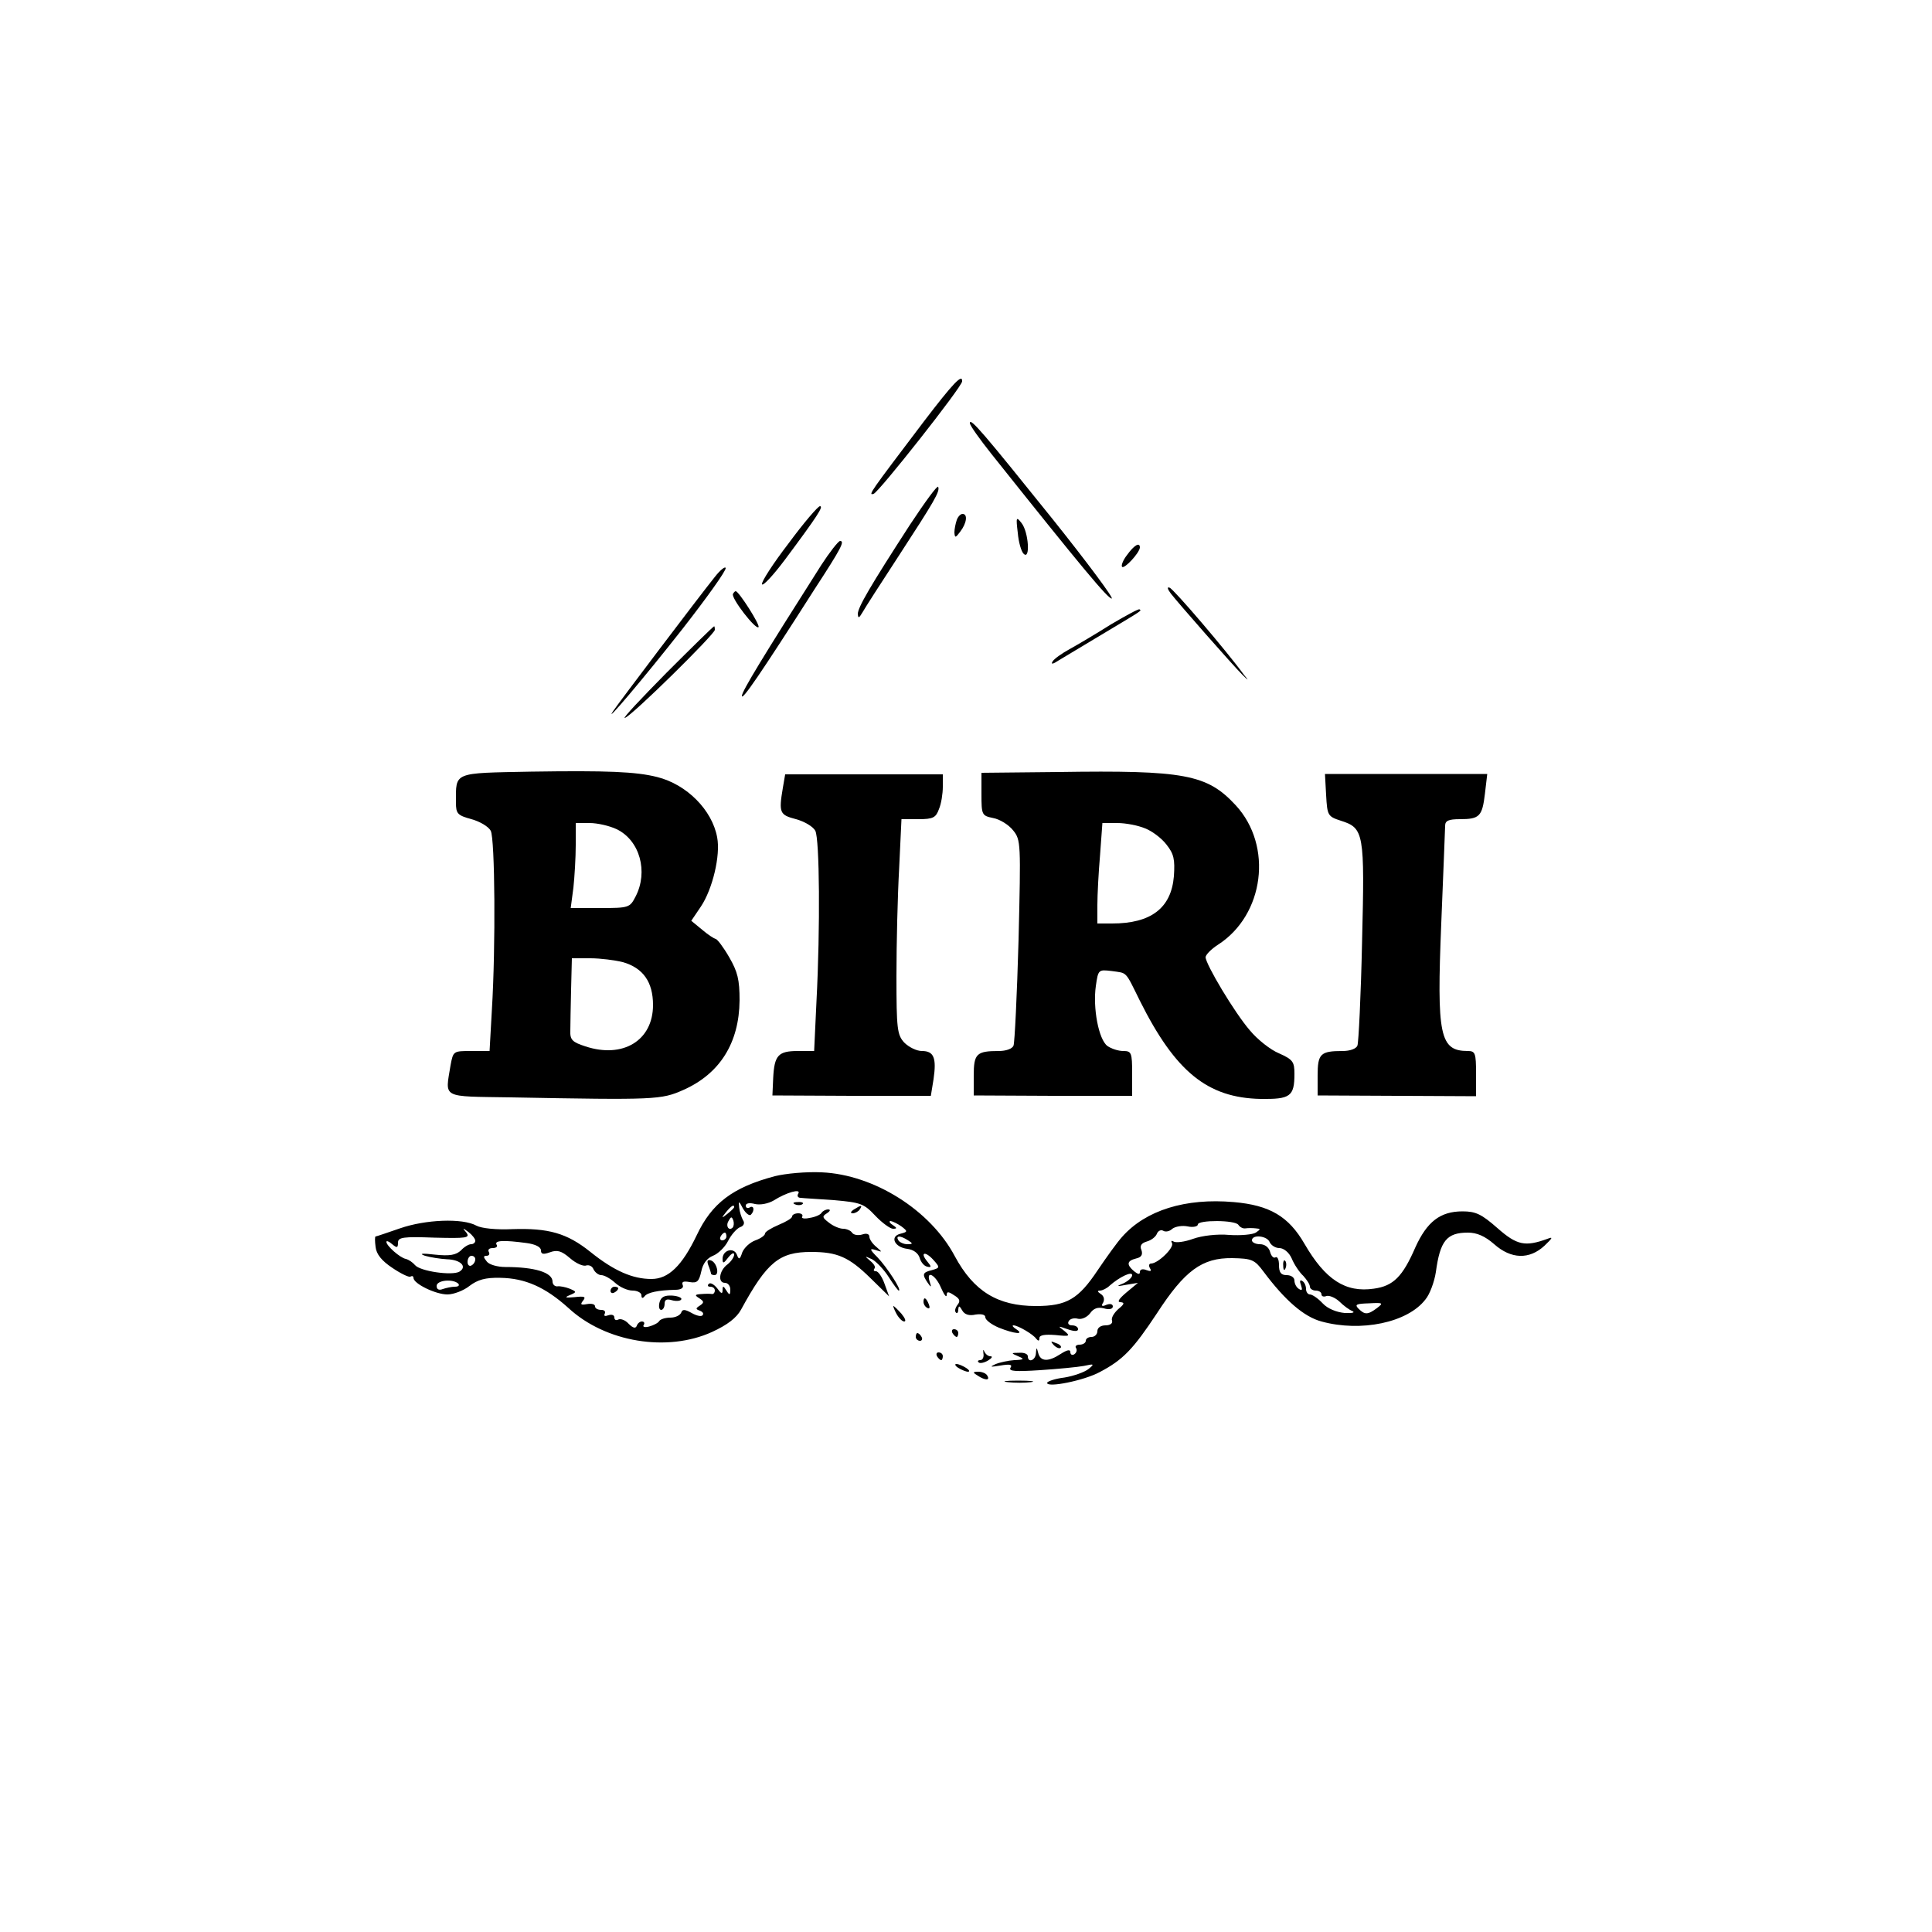 <?xml version="1.0" standalone="no"?>
<!DOCTYPE svg PUBLIC "-//W3C//DTD SVG 20010904//EN"
 "http://www.w3.org/TR/2001/REC-SVG-20010904/DTD/svg10.dtd">
<svg version="1.0" xmlns="http://www.w3.org/2000/svg"
 width="500pt" height="500pt" viewBox="0 0 500 500"
 preserveAspectRatio="xMidYMid meet">

<g transform="translate(0,500) scale(0.1,-0.1)"
fill="#000000" stroke="none">
<path d="M2390 3908 c-137 -181 -145 -191 -129 -186 14 5 228 276 229 291 1
21 -23 -4 -100 -105z"/>
<path d="M2510 3905 c0 -6 25 -41 56 -80 235 -295 301 -374 311 -374 7 -1 -62
92 -154 207 -176 219 -213 263 -213 247z"/>
<path d="M2355 3642 c-103 -159 -135 -214 -135 -231 1 -12 3 -11 12 4 6 11 48
76 93 145 93 143 108 168 103 180 -2 5 -34 -39 -73 -98z"/>
<path d="M2041 3594 c-40 -52 -71 -100 -69 -106 2 -6 29 23 59 63 85 114 101
139 91 139 -5 0 -42 -43 -81 -96z"/>
<path d="M2476 3654 c-3 -9 -6 -23 -6 -32 1 -15 3 -14 15 2 17 22 20 46 6 46
-5 0 -12 -7 -15 -16z"/>
<path d="M2634 3621 c2 -24 9 -48 15 -54 18 -18 13 56 -5 79 -14 18 -15 16
-10 -25z"/>
<path d="M2125 3537 c-150 -236 -205 -326 -205 -338 0 -13 47 55 188 276 69
106 79 125 66 125 -5 -1 -27 -29 -49 -63z"/>
<path d="M2917 3564 c-11 -14 -16 -28 -13 -31 6 -6 45 36 46 50 0 15 -15 6
-33 -19z"/>
<path d="M1850 3507 c-41 -51 -252 -330 -263 -347 -27 -40 76 81 179 212 64
82 114 152 112 158 -1 5 -14 -5 -28 -23z"/>
<path d="M3030 3464 c21 -27 160 -185 184 -209 18 -18 19 -18 5 -1 -45 62
-182 222 -192 225 -7 3 -6 -3 3 -15z"/>
<path d="M1897 3463 c-6 -10 59 -94 66 -86 5 5 -51 93 -59 93 -2 0 -5 -3 -7
-7z"/>
<path d="M2875 3384 c-38 -24 -87 -53 -107 -64 -20 -11 -40 -25 -44 -32 -5 -8
1 -7 16 3 14 8 66 40 115 69 107 64 99 59 94 63 -2 2 -35 -16 -74 -39z"/>
<path d="M1725 3259 c-66 -67 -115 -119 -108 -117 17 4 233 217 233 228 0 6
-1 10 -2 9 -2 0 -57 -54 -123 -120z"/>
<path d="M1374 3003 c-203 -4 -194 0 -194 -80 0 -29 4 -33 40 -43 22 -6 44
-19 50 -30 11 -21 13 -300 3 -463 l-6 -107 -47 0 c-47 0 -47 0 -54 -37 -14
-87 -26 -80 157 -83 375 -7 388 -6 445 19 95 42 145 122 146 232 0 54 -5 74
-27 112 -15 26 -31 47 -35 47 -4 1 -20 11 -35 24 l-28 23 25 37 c30 45 51 132
42 179 -13 71 -79 137 -155 156 -55 14 -130 17 -327 14z m222 -149 c60 -29 82
-110 49 -174 -15 -29 -17 -30 -92 -30 l-76 0 7 53 c3 28 6 78 6 110 l0 57 36
0 c20 0 51 -7 70 -16z m16 -344 c52 -15 78 -51 78 -111 0 -92 -78 -139 -175
-107 -34 11 -40 17 -39 41 0 15 1 63 2 107 l2 80 48 0 c26 0 64 -5 84 -10z"/>
<path d="M2738 3002 l-198 -2 0 -55 c0 -54 1 -56 30 -62 17 -3 40 -17 52 -32
20 -25 20 -32 14 -284 -4 -142 -10 -265 -13 -273 -3 -8 -19 -14 -38 -14 -58 0
-65 -7 -65 -64 l0 -51 205 -1 205 0 0 58 c0 54 -2 58 -23 58 -13 0 -31 6 -41
13 -23 17 -38 99 -30 155 6 43 7 43 41 39 41 -6 34 2 73 -77 92 -184 175 -251
312 -254 77 -1 88 6 88 65 0 31 -4 37 -40 53 -22 9 -56 36 -75 59 -40 46 -115
172 -115 190 1 7 15 21 32 32 120 77 143 256 46 361 -74 80 -132 91 -460 86z
m226 -146 c18 -7 43 -26 55 -42 19 -24 22 -38 19 -82 -7 -82 -59 -122 -160
-122 l-38 0 0 48 c0 26 3 84 7 130 l6 82 39 0 c21 0 53 -6 72 -14z"/>
<path d="M2026 2961 c-11 -65 -8 -70 34 -81 22 -6 44 -19 50 -30 11 -21 13
-251 3 -442 l-6 -128 -42 0 c-51 0 -61 -11 -64 -70 l-2 -45 205 -1 205 0 7 43
c8 55 1 73 -30 73 -14 0 -34 10 -46 22 -18 20 -20 35 -20 172 0 83 3 208 7
279 l6 127 44 0 c38 0 45 4 53 26 6 14 10 40 10 58 l0 32 -204 0 -204 0 -6
-35z"/>
<path d="M3432 2942 c3 -52 4 -55 38 -66 60 -19 62 -31 55 -314 -3 -140 -9
-260 -12 -268 -3 -8 -19 -14 -38 -14 -58 0 -65 -7 -65 -64 l0 -51 205 -1 205
-1 0 59 c0 52 -2 58 -21 58 -73 0 -81 39 -69 331 5 129 10 242 10 252 0 13 9
17 38 17 51 0 58 7 65 66 l6 51 -210 0 -210 0 3 -55z"/>
<path d="M2005 1956 c-109 -29 -163 -70 -202 -153 -38 -79 -73 -113 -117 -113
-49 0 -97 21 -158 70 -61 49 -109 62 -202 59 -41 -2 -80 2 -93 9 -36 20 -132
16 -198 -7 -32 -11 -61 -21 -63 -21 -2 0 -2 -12 0 -27 2 -19 16 -36 43 -54 22
-15 43 -25 47 -23 5 3 8 1 8 -3 0 -15 57 -43 88 -43 16 0 42 10 57 22 21 16
41 22 80 21 64 -1 116 -24 176 -78 96 -89 256 -115 372 -62 39 18 63 36 75 58
67 123 99 149 181 149 68 0 98 -13 154 -68 l48 -47 -12 33 c-6 17 -16 32 -22
32 -6 0 -7 3 -4 7 4 3 -1 12 -11 20 -15 13 -15 13 5 4 11 -6 31 -27 43 -46 12
-19 24 -35 26 -35 9 0 -31 61 -55 86 -21 21 -21 24 -5 19 18 -6 18 -6 2 8 -10
8 -18 20 -18 26 0 8 -8 10 -19 6 -11 -3 -22 -1 -26 5 -3 5 -14 10 -23 10 -9 0
-26 7 -37 16 -17 13 -18 16 -5 24 9 6 10 10 3 10 -6 0 -14 -4 -17 -9 -3 -5
-17 -11 -31 -13 -13 -3 -22 -1 -19 3 3 5 -2 9 -10 9 -9 0 -16 -4 -16 -8 0 -5
-16 -14 -35 -22 -19 -8 -35 -18 -35 -22 0 -5 -11 -13 -25 -18 -14 -5 -29 -19
-34 -31 -6 -19 -9 -20 -14 -6 -8 20 -37 12 -37 -11 0 -13 3 -12 15 4 8 10 15
14 15 7 0 -6 -8 -18 -17 -25 -22 -16 -26 -48 -7 -48 8 0 14 -8 14 -17 0 -15
-2 -16 -10 -3 -8 13 -10 13 -10 1 0 -11 -4 -9 -14 5 -8 10 -18 16 -22 11 -4
-4 -2 -7 4 -7 7 0 12 -4 12 -10 0 -5 -3 -9 -7 -9 -5 1 -17 1 -28 0 -17 -1 -18
-3 -5 -11 12 -8 13 -11 1 -19 -11 -7 -11 -9 0 -13 8 -3 11 -8 7 -12 -3 -4 -16
-1 -28 6 -18 10 -24 10 -27 1 -3 -7 -15 -13 -28 -13 -13 0 -26 -4 -29 -9 -3
-5 -15 -11 -26 -14 -11 -3 -18 -1 -14 4 3 5 1 9 -5 9 -5 0 -11 -5 -13 -11 -3
-8 -10 -6 -21 5 -9 10 -21 14 -27 11 -5 -3 -10 -1 -10 5 0 7 -7 9 -16 6 -8 -3
-12 -2 -9 4 3 6 -1 10 -9 10 -9 0 -16 4 -16 9 0 6 -9 8 -21 6 -16 -3 -18 -1
-10 9 8 10 4 12 -22 9 -24 -2 -27 -1 -13 5 19 8 19 9 0 17 -10 4 -25 7 -31 6
-7 -1 -13 5 -13 12 0 24 -46 38 -122 38 -20 0 -42 6 -48 14 -9 11 -10 15 -1
15 7 0 9 5 6 10 -3 6 1 10 10 10 9 0 14 4 10 9 -6 11 19 12 78 4 22 -3 37 -10
37 -19 0 -10 6 -11 23 -5 19 7 30 4 52 -15 16 -14 35 -22 42 -19 8 2 16 -2 19
-10 4 -8 13 -15 20 -15 8 0 24 -9 36 -20 12 -11 32 -20 45 -20 13 0 23 -6 23
-12 0 -8 3 -9 8 -3 7 10 35 16 80 17 14 0 22 5 19 12 -4 9 2 11 18 8 19 -3 24
1 30 28 4 20 15 34 30 40 13 5 31 22 39 38 8 16 22 32 31 36 10 3 13 11 8 18
-4 7 -9 22 -10 33 -2 18 -1 18 10 -3 7 -12 16 -19 20 -16 11 11 8 26 -3 19 -5
-3 -10 -1 -10 5 0 6 10 8 24 4 14 -3 34 1 48 9 33 21 72 32 64 18 -4 -6 -1
-11 6 -11 7 -1 46 -3 87 -6 68 -6 77 -9 106 -40 18 -19 39 -34 46 -34 11 0 11
2 -1 10 -8 5 -10 10 -5 10 6 -1 18 -7 28 -14 17 -13 16 -14 -3 -19 -28 -7 -15
-35 18 -39 16 -2 28 -11 32 -23 3 -11 11 -21 19 -23 12 -3 12 0 1 13 -20 24
-6 28 15 5 18 -20 18 -21 -3 -27 -25 -6 -26 -11 -11 -33 9 -13 10 -12 5 3 -10
31 15 18 29 -15 8 -18 14 -27 15 -20 0 10 4 10 19 0 15 -9 17 -15 9 -25 -6 -8
-8 -16 -4 -20 3 -3 6 0 6 8 1 11 3 10 10 -2 6 -11 18 -15 35 -11 15 2 25 0 25
-7 0 -7 16 -19 35 -27 40 -16 68 -19 45 -4 -8 5 -12 10 -7 10 11 0 51 -23 59
-35 5 -6 8 -6 8 2 0 8 14 10 41 8 38 -4 40 -3 23 11 -17 13 -17 13 9 4 17 -6
27 -6 27 0 0 6 -7 10 -16 10 -8 0 -12 5 -8 11 3 6 14 9 24 6 10 -2 23 4 31 14
9 13 20 17 36 13 13 -4 23 -2 23 5 0 6 -7 8 -17 4 -11 -5 -14 -3 -8 6 4 8 2
17 -6 22 -9 6 -10 9 -2 9 6 0 18 6 25 13 25 22 58 38 58 27 0 -6 -10 -15 -22
-21 -20 -8 -19 -9 7 -4 l30 5 -30 -25 c-19 -16 -25 -25 -15 -25 11 -1 10 -5
-6 -18 -11 -10 -19 -23 -16 -30 2 -7 -5 -12 -17 -12 -12 0 -21 -6 -21 -15 0
-8 -7 -15 -15 -15 -8 0 -15 -4 -15 -10 0 -5 -7 -10 -16 -10 -8 0 -13 -4 -9 -9
3 -5 1 -12 -5 -16 -5 -3 -10 -1 -10 6 0 7 -8 6 -25 -5 -32 -21 -52 -20 -58 2
-4 16 -5 16 -6 0 -1 -19 -21 -26 -21 -8 0 6 -10 10 -22 9 -22 0 -22 -1 -3 -9
17 -7 16 -9 -10 -10 -16 -1 -39 -6 -50 -11 -15 -7 -11 -7 14 -3 24 4 32 3 26
-6 -5 -9 14 -10 76 -6 46 3 98 8 114 11 27 6 28 5 12 -8 -10 -8 -38 -18 -62
-22 -25 -3 -45 -10 -45 -14 0 -13 95 6 136 28 61 32 87 60 148 152 72 111 117
144 195 143 51 -1 58 -4 81 -35 56 -75 105 -117 150 -129 102 -28 223 -3 269
57 11 13 23 45 27 71 11 81 28 102 83 102 23 0 44 -9 68 -30 44 -39 91 -40
130 -4 21 20 23 24 8 18 -58 -21 -79 -17 -130 28 -41 36 -56 43 -90 43 -58 0
-92 -27 -122 -93 -33 -76 -57 -100 -107 -107 -74 -11 -126 23 -180 116 -41 71
-90 100 -183 108 -125 11 -228 -21 -289 -90 -12 -13 -40 -52 -63 -86 -50 -75
-80 -93 -160 -93 -99 0 -161 38 -210 129 -63 119 -209 211 -344 217 -40 2 -94
-3 -122 -10z m-105 -80 c0 -2 -8 -10 -17 -17 -16 -13 -17 -12 -4 4 13 16 21
21 21 13z m-4 -53 c-10 -10 -19 5 -10 18 6 11 8 11 12 0 2 -7 1 -15 -2 -18z
m1309 7 c4 -6 12 -10 18 -9 7 1 19 1 27 0 13 -1 13 -2 0 -11 -8 -5 -39 -8 -69
-6 -30 3 -71 -2 -93 -10 -22 -8 -45 -11 -51 -7 -5 3 -7 2 -4 -4 7 -11 -36 -53
-54 -53 -5 0 -7 -5 -3 -12 5 -8 2 -9 -9 -5 -10 4 -17 2 -17 -5 0 -7 -5 -6 -15
2 -20 17 -19 27 5 33 14 3 18 10 14 22 -5 11 0 18 14 22 11 3 23 12 26 20 3 8
11 11 16 8 6 -4 17 -2 24 5 8 6 26 9 40 6 14 -3 26 0 26 5 0 12 97 12 105 -1z
m-1975 -41 c0 -5 -5 -9 -11 -9 -6 0 -18 -7 -26 -16 -13 -12 -29 -15 -67 -11
-34 4 -43 3 -26 -3 14 -4 39 -8 57 -9 35 -1 53 -19 32 -32 -19 -11 -102 1
-115 17 -6 7 -16 14 -24 16 -15 3 -50 34 -50 44 0 4 7 1 15 -6 12 -10 15 -10
15 4 0 14 13 16 94 13 83 -2 93 -1 83 13 -11 13 -10 13 6 1 9 -7 17 -17 17
-22z m650 11 c0 -5 -5 -10 -11 -10 -5 0 -7 5 -4 10 3 6 8 10 11 10 2 0 4 -4 4
-10z m470 -10 c13 -8 13 -10 -2 -10 -9 0 -20 5 -23 10 -8 13 5 13 25 0z m936
-5 c4 -8 15 -15 25 -15 11 0 25 -11 32 -27 6 -15 20 -36 30 -45 9 -10 17 -22
17 -28 0 -5 7 -10 15 -10 8 0 15 -4 15 -10 0 -5 6 -7 13 -4 7 2 22 -4 33 -14
11 -11 26 -22 34 -25 8 -4 -1 -6 -20 -5 -21 2 -44 11 -57 25 -12 13 -27 23
-33 23 -5 0 -10 6 -10 14 0 8 -4 18 -10 21 -6 4 -7 -1 -3 -11 4 -12 3 -15 -5
-10 -7 4 -12 14 -12 22 0 8 -9 14 -20 14 -15 0 -20 7 -20 26 0 14 -4 23 -9 20
-5 -3 -11 3 -14 14 -3 12 -14 20 -26 20 -12 0 -21 5 -21 10 0 16 40 12 46 -5z
m-2056 -44 c0 -6 -4 -13 -10 -16 -5 -3 -10 1 -10 9 0 9 5 16 10 16 6 0 10 -4
10 -9z m-44 -63 c4 -5 0 -8 -9 -8 -8 0 -22 -3 -31 -6 -10 -4 -16 -1 -16 8 0
15 42 19 56 6z m2378 -63 c-24 -18 -32 -18 -48 -2 -11 11 -6 13 27 14 36 2 38
1 21 -12z"/>
<path d="M3321 1724 c0 -11 3 -14 6 -6 3 7 2 16 -1 19 -3 4 -6 -2 -5 -13z"/>
<path d="M2058 1883 c7 -3 16 -2 19 1 4 3 -2 6 -13 5 -11 0 -14 -3 -6 -6z"/>
<path d="M2210 1870 c-9 -6 -10 -10 -3 -10 6 0 15 5 18 10 8 12 4 12 -15 0z"/>
<path d="M1833 1726 c4 -10 7 -20 7 -22 0 -2 4 -4 9 -4 14 0 6 33 -9 38 -9 3
-11 -1 -7 -12z"/>
<path d="M1580 1659 c0 -5 5 -7 10 -4 6 3 10 8 10 11 0 2 -4 4 -10 4 -5 0 -10
-5 -10 -11z"/>
<path d="M1707 1630 c-3 -11 -1 -20 4 -20 5 0 9 7 9 16 0 11 6 13 19 9 11 -3
22 -2 24 2 3 4 -8 9 -23 10 -20 1 -29 -3 -33 -17z"/>
<path d="M2390 1631 c0 -6 4 -13 10 -16 6 -3 7 1 4 9 -7 18 -14 21 -14 7z"/>
<path d="M2320 1600 c6 -11 15 -20 20 -20 6 0 2 9 -7 20 -10 11 -19 20 -21 20
-1 0 2 -9 8 -20z"/>
<path d="M2465 1550 c3 -5 8 -10 11 -10 2 0 4 5 4 10 0 6 -5 10 -11 10 -5 0
-7 -4 -4 -10z"/>
<path d="M2370 1540 c0 -5 5 -10 11 -10 5 0 7 5 4 10 -3 6 -8 10 -11 10 -2 0
-4 -4 -4 -10z"/>
<path d="M2727 1519 c7 -7 15 -10 18 -7 3 3 -2 9 -12 12 -14 6 -15 5 -6 -5z"/>
<path d="M2545 1498 c2 -10 -2 -18 -8 -18 -6 0 -8 -3 -4 -6 3 -3 14 -1 24 5
10 6 13 11 6 11 -6 0 -13 6 -16 13 -2 6 -3 4 -2 -5z"/>
<path d="M2425 1490 c3 -5 8 -10 11 -10 2 0 4 5 4 10 0 6 -5 10 -11 10 -5 0
-7 -4 -4 -10z"/>
<path d="M2480 1460 c8 -5 20 -10 25 -10 6 0 3 5 -5 10 -8 5 -19 10 -25 10 -5
0 -3 -5 5 -10z"/>
<path d="M2530 1440 c20 -13 33 -13 25 0 -3 6 -14 10 -23 10 -15 0 -15 -2 -2
-10z"/>
<path d="M2608 1423 c18 -2 45 -2 60 0 15 2 0 4 -33 4 -33 0 -45 -2 -27 -4z"/>
</g>
</svg>
